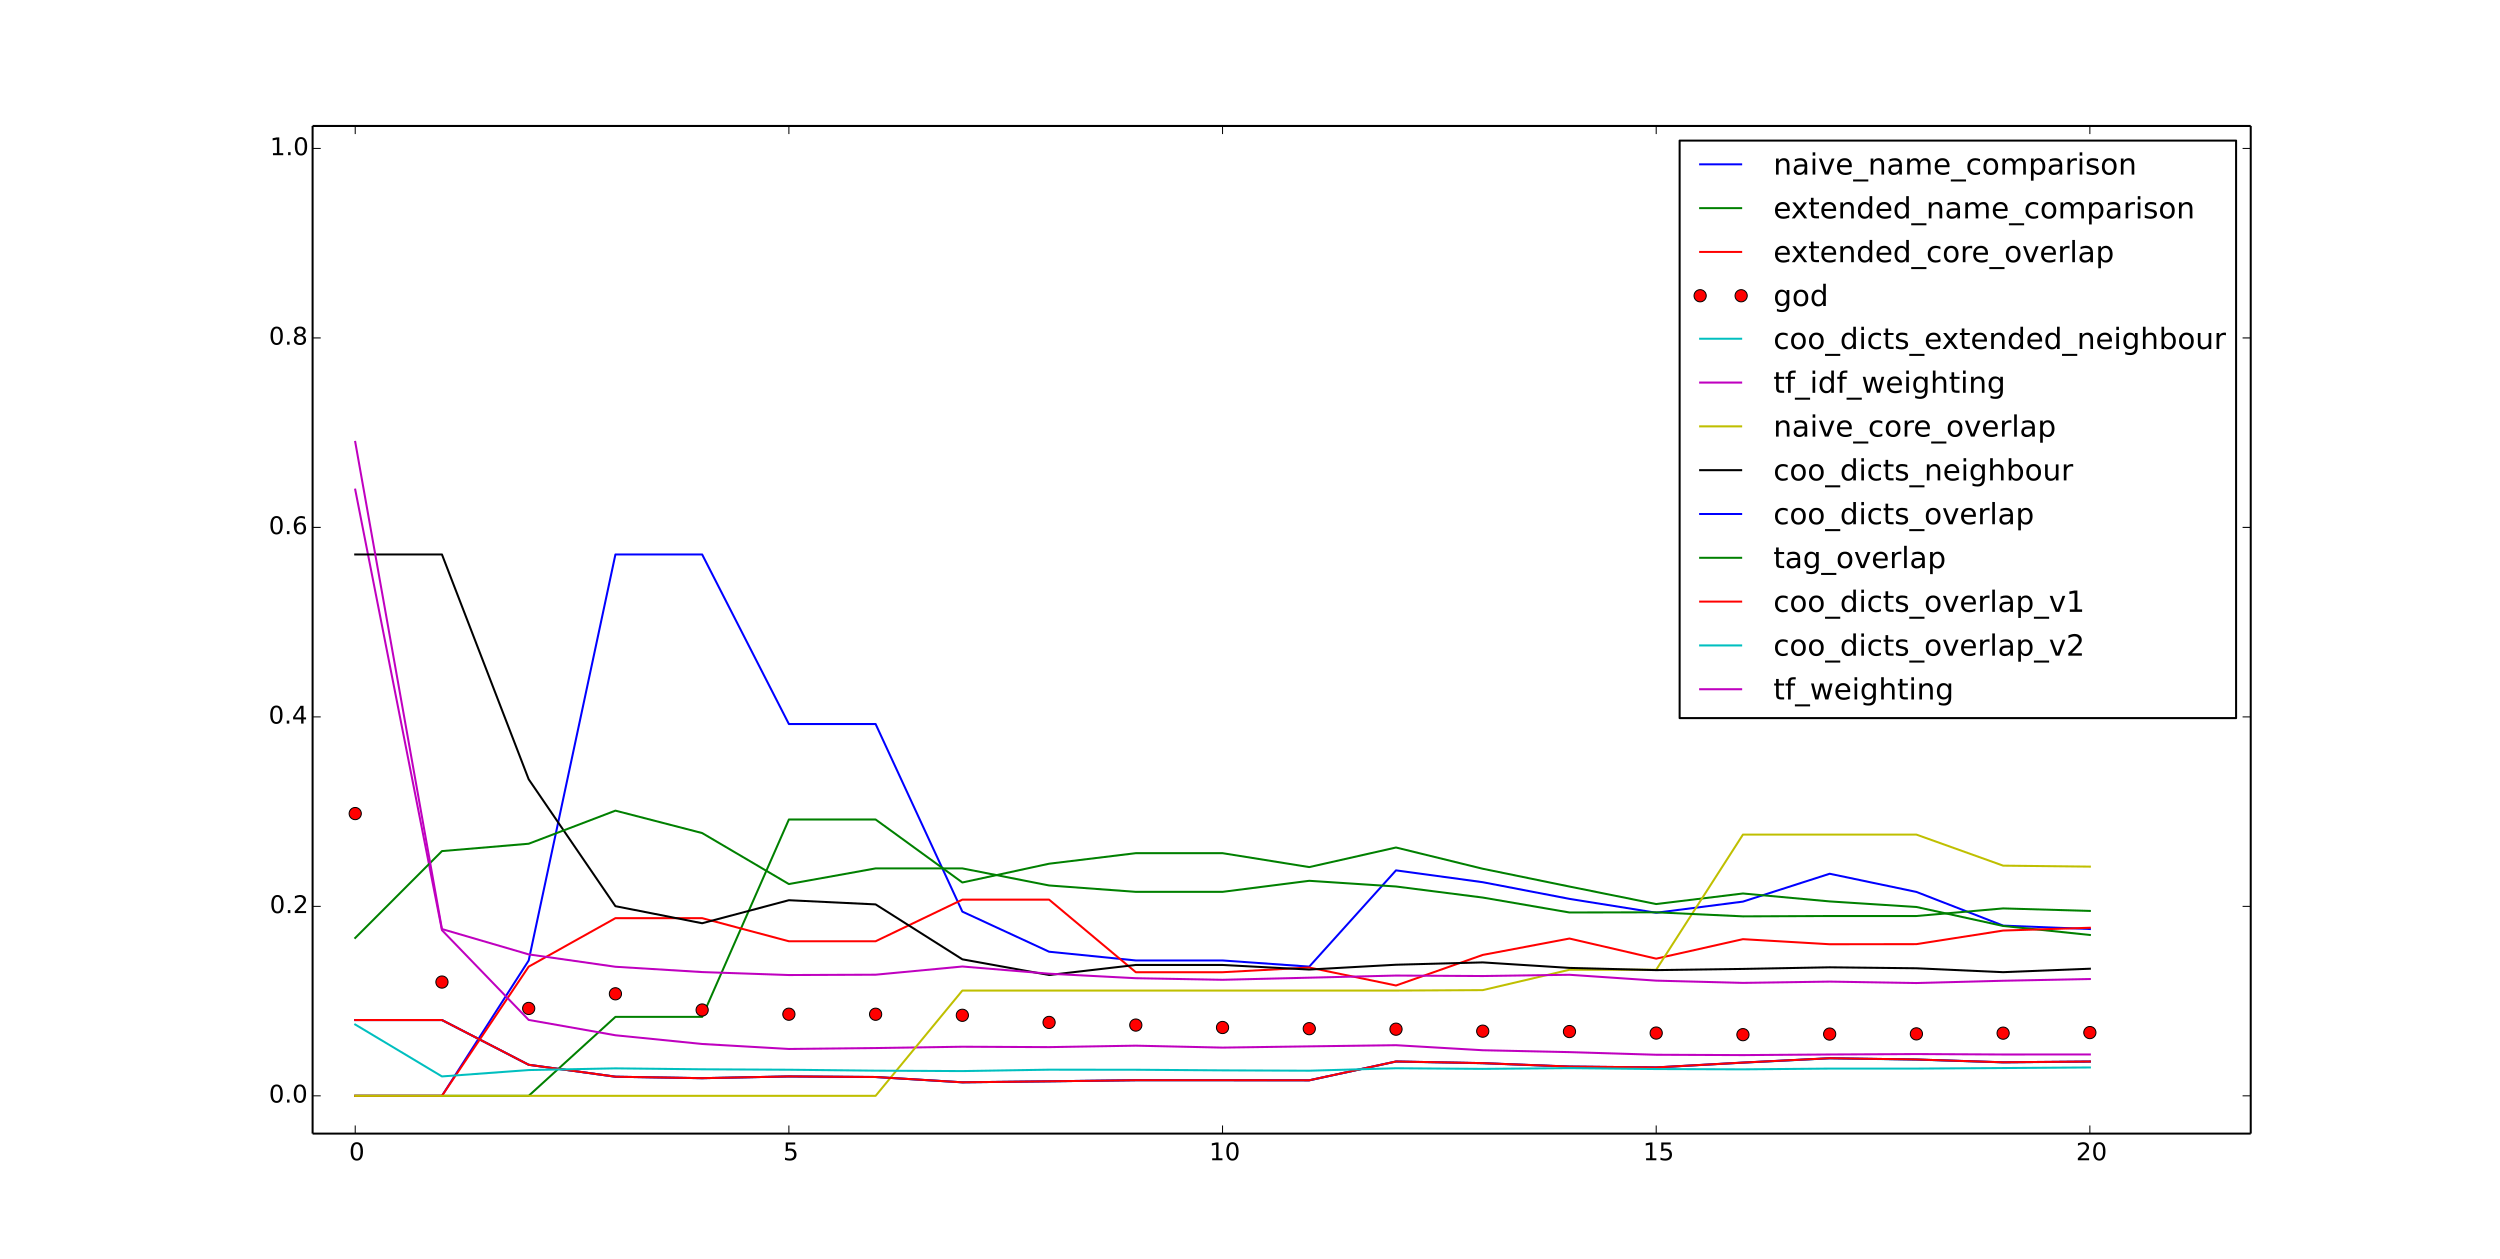 <?xml version="1.0" encoding="utf-8" standalone="no"?>
<!DOCTYPE svg PUBLIC "-//W3C//DTD SVG 1.1//EN"
  "http://www.w3.org/Graphics/SVG/1.1/DTD/svg11.dtd">
<!-- Created with matplotlib (http://matplotlib.org/) -->
<svg height="619pt" version="1.1" viewBox="0 0 1229 619" width="1229pt" xmlns="http://www.w3.org/2000/svg" xmlns:xlink="http://www.w3.org/1999/xlink">
 <defs>
  <style type="text/css">
*{stroke-linecap:butt;stroke-linejoin:round;}
  </style>
 </defs>
 <g id="figure_1">
  <g id="patch_1">
   <path d="
M0 619.2
L1229.4 619.2
L1229.4 0
L0 0
z
" style="fill:#ffffff;"/>
  </g>
  <g id="axes_1">
   <g id="patch_2">
    <path d="
M153.675 557.28
L1106.46 557.28
L1106.46 61.92
L153.675 61.92
z
" style="fill:#ffffff;"/>
   </g>
   <g id="line2d_1">
    <path clip-path="url(#ped0775838b)" d="
M174.628 538.71
L217.265 538.71
L259.903 472.177
L302.54 272.577
L345.177 272.577
L387.815 355.935
L430.452 355.935
L473.089 448.147
L515.727 467.865
L558.364 472.164
L601.001 472.164
L643.639 475.189
L686.276 427.87
L728.914 433.692
L771.551 441.883
L814.188 448.707
L856.826 443.233
L899.463 429.531
L942.1 438.466
L984.738 455.031
L1027.38 456.707" style="fill:none;stroke:#0000ff;stroke-linecap:square;"/>
   </g>
   <g id="line2d_2">
    <path clip-path="url(#ped0775838b)" d="
M174.628 538.71
L217.265 538.71
L259.903 538.71
L302.54 499.899
L345.177 499.899
L387.815 402.871
L430.452 402.871
L473.089 433.832
L515.727 424.605
L558.364 419.421
L601.001 419.421
L643.639 426.265
L686.276 416.632
L728.914 427.077
L771.551 435.827
L814.188 444.434
L856.826 439.238
L899.463 443.135
L942.1 445.872
L984.738 455.204
L1027.38 459.629" style="fill:none;stroke:#008000;stroke-linecap:square;"/>
   </g>
   <g id="line2d_3">
    <path clip-path="url(#ped0775838b)" d="
M174.628 538.71
L217.265 538.71
L259.903 475.201
L302.54 451.367
L345.177 451.367
L387.815 462.723
L430.452 462.723
L473.089 442.26
L515.727 442.26
L558.364 477.942
L601.001 477.942
L643.639 475.636
L686.276 484.47
L728.914 469.442
L771.551 461.384
L814.188 471.275
L856.826 461.693
L899.463 464.187
L942.1 464.143
L984.738 457.462
L1027.38 456.08" style="fill:none;stroke:#ff0000;stroke-linecap:square;"/>
   </g>
   <g id="line2d_4">
    <defs>
     <path d="
M0 3
C0.796 3 1.559 2.684 2.121 2.121
C2.684 1.559 3 0.796 3 0
C3 -0.796 2.684 -1.559 2.121 -2.121
C1.559 -2.684 0.796 -3 0 -3
C-0.796 -3 -1.559 -2.684 -2.121 -2.121
C-2.684 -1.559 -3 -0.796 -3 0
C-3 0.796 -2.684 1.559 -2.121 2.121
C-1.559 2.684 -0.796 3 0 3
z
" id="m231f9b0f49" style="stroke:#000000;stroke-width:0.5;"/>
    </defs>
    <g clip-path="url(#ped0775838b)">
     <use style="fill:#ff0000;stroke:#000000;stroke-width:0.5;" x="174.628" xlink:href="#m231f9b0f49" y="399.952"/>
     <use style="fill:#ff0000;stroke:#000000;stroke-width:0.5;" x="217.265" xlink:href="#m231f9b0f49" y="482.779"/>
     <use style="fill:#ff0000;stroke:#000000;stroke-width:0.5;" x="259.903" xlink:href="#m231f9b0f49" y="495.751"/>
     <use style="fill:#ff0000;stroke:#000000;stroke-width:0.5;" x="302.54" xlink:href="#m231f9b0f49" y="488.553"/>
     <use style="fill:#ff0000;stroke:#000000;stroke-width:0.5;" x="345.177" xlink:href="#m231f9b0f49" y="496.518"/>
     <use style="fill:#ff0000;stroke:#000000;stroke-width:0.5;" x="387.815" xlink:href="#m231f9b0f49" y="498.588"/>
     <use style="fill:#ff0000;stroke:#000000;stroke-width:0.5;" x="430.452" xlink:href="#m231f9b0f49" y="498.599"/>
     <use style="fill:#ff0000;stroke:#000000;stroke-width:0.5;" x="473.089" xlink:href="#m231f9b0f49" y="499.118"/>
     <use style="fill:#ff0000;stroke:#000000;stroke-width:0.5;" x="515.727" xlink:href="#m231f9b0f49" y="502.627"/>
     <use style="fill:#ff0000;stroke:#000000;stroke-width:0.5;" x="558.364" xlink:href="#m231f9b0f49" y="503.925"/>
     <use style="fill:#ff0000;stroke:#000000;stroke-width:0.5;" x="601.001" xlink:href="#m231f9b0f49" y="505.116"/>
     <use style="fill:#ff0000;stroke:#000000;stroke-width:0.5;" x="643.639" xlink:href="#m231f9b0f49" y="505.698"/>
     <use style="fill:#ff0000;stroke:#000000;stroke-width:0.5;" x="686.276" xlink:href="#m231f9b0f49" y="505.949"/>
     <use style="fill:#ff0000;stroke:#000000;stroke-width:0.5;" x="728.914" xlink:href="#m231f9b0f49" y="506.922"/>
     <use style="fill:#ff0000;stroke:#000000;stroke-width:0.5;" x="771.551" xlink:href="#m231f9b0f49" y="507.109"/>
     <use style="fill:#ff0000;stroke:#000000;stroke-width:0.5;" x="814.188" xlink:href="#m231f9b0f49" y="507.851"/>
     <use style="fill:#ff0000;stroke:#000000;stroke-width:0.5;" x="856.826" xlink:href="#m231f9b0f49" y="508.641"/>
     <use style="fill:#ff0000;stroke:#000000;stroke-width:0.5;" x="899.463" xlink:href="#m231f9b0f49" y="508.354"/>
     <use style="fill:#ff0000;stroke:#000000;stroke-width:0.5;" x="942.1" xlink:href="#m231f9b0f49" y="508.249"/>
     <use style="fill:#ff0000;stroke:#000000;stroke-width:0.5;" x="984.738" xlink:href="#m231f9b0f49" y="507.904"/>
     <use style="fill:#ff0000;stroke:#000000;stroke-width:0.5;" x="1027.375" xlink:href="#m231f9b0f49" y="507.614"/>
    </g>
   </g>
   <g id="line2d_5">
    <path clip-path="url(#ped0775838b)" d="
M174.628 501.451
L217.265 501.451
L259.903 523.456
L302.54 529.317
L345.177 530.045
L387.815 529.184
L430.452 529.464
L473.089 532.071
L515.727 531.58
L558.364 531.04
L601.001 531.04
L643.639 531.095
L686.276 521.872
L728.914 522.697
L771.551 524.368
L814.188 524.79
L856.826 522.413
L899.463 520.274
L942.1 520.893
L984.738 522.27
L1027.38 521.91" style="fill:none;stroke:#00bfbf;stroke-linecap:square;"/>
   </g>
   <g id="line2d_6">
    <path clip-path="url(#ped0775838b)" d="
M174.628 240.695
L217.265 457.275
L259.903 501.397
L302.54 508.936
L345.177 513.22
L387.815 515.671
L430.452 515.223
L473.089 514.575
L515.727 514.767
L558.364 514.05
L601.001 515.001
L643.639 514.393
L686.276 513.82
L728.914 516.298
L771.551 517.222
L814.188 518.519
L856.826 518.687
L899.463 518.387
L942.1 518.173
L984.738 518.389
L1027.38 518.373" style="fill:none;stroke:#bf00bf;stroke-linecap:square;"/>
   </g>
   <g id="line2d_7">
    <path clip-path="url(#ped0775838b)" d="
M174.628 538.71
L217.265 538.71
L259.903 538.71
L302.54 538.71
L345.177 538.71
L387.815 538.71
L430.452 538.71
L473.089 486.962
L515.727 486.962
L558.364 486.962
L601.001 486.962
L643.639 486.962
L686.276 486.962
L728.914 486.746
L771.551 476.732
L814.188 476.732
L856.826 410.292
L899.463 410.292
L942.1 410.292
L984.738 425.552
L1027.38 426.035" style="fill:none;stroke:#bfbf00;stroke-linecap:square;"/>
   </g>
   <g id="line2d_8">
    <path clip-path="url(#ped0775838b)" d="
M174.628 272.577
L217.265 272.577
L259.903 383.101
L302.54 445.478
L345.177 453.868
L387.815 442.548
L430.452 444.605
L473.089 471.6
L515.727 479.313
L558.364 474.372
L601.001 474.372
L643.639 476.63
L686.276 474.262
L728.914 473.117
L771.551 475.822
L814.188 476.909
L856.826 476.323
L899.463 475.527
L942.1 476.003
L984.738 477.918
L1027.38 476.224" style="fill:none;stroke:#000000;stroke-linecap:square;"/>
   </g>
   <g id="line2d_9">
    <path clip-path="url(#ped0775838b)" d="
M174.628 501.451
L217.265 501.451
L259.903 523.438
L302.54 529.307
L345.177 530.034
L387.815 529.171
L430.452 529.451
L473.089 532.063
L515.727 531.569
L558.364 531.03
L601.001 531.03
L643.639 531.07
L686.276 521.819
L728.914 522.637
L771.551 524.314
L814.188 524.736
L856.826 522.363
L899.463 520.227
L942.1 520.841
L984.738 522.22
L1027.38 521.837" style="fill:none;stroke:#0000ff;stroke-linecap:square;"/>
   </g>
   <g id="line2d_10">
    <path clip-path="url(#ped0775838b)" d="
M174.628 461.088
L217.265 418.396
L259.903 414.779
L302.54 398.513
L345.177 409.534
L387.815 434.601
L430.452 426.907
L473.089 426.907
L515.727 435.295
L558.364 438.431
L601.001 438.431
L643.639 433.002
L686.276 435.8
L728.914 441.238
L771.551 448.577
L814.188 448.493
L856.826 450.481
L899.463 450.318
L942.1 450.316
L984.738 446.577
L1027.38 447.805" style="fill:none;stroke:#008000;stroke-linecap:square;"/>
   </g>
   <g id="line2d_11">
    <path clip-path="url(#ped0775838b)" d="
M174.628 501.451
L217.265 501.451
L259.903 523.438
L302.54 529.307
L345.177 530.034
L387.815 529.171
L430.452 529.451
L473.089 532.063
L515.727 531.569
L558.364 531.03
L601.001 531.03
L643.639 531.07
L686.276 521.819
L728.914 522.637
L771.551 524.314
L814.188 524.736
L856.826 522.363
L899.463 520.227
L942.1 520.841
L984.738 522.22
L1027.38 521.837" style="fill:none;stroke:#ff0000;stroke-linecap:square;"/>
   </g>
   <g id="line2d_12">
    <path clip-path="url(#ped0775838b)" d="
M174.628 503.655
L217.265 529.17
L259.903 526.041
L302.54 525.206
L345.177 525.666
L387.815 525.881
L430.452 526.34
L473.089 526.544
L515.727 525.853
L558.364 525.889
L601.001 526.187
L643.639 526.356
L686.276 525.156
L728.914 525.465
L771.551 525.106
L814.188 525.544
L856.826 525.689
L899.463 525.323
L942.1 525.323
L984.738 525.05
L1027.38 524.764" style="fill:none;stroke:#00bfbf;stroke-linecap:square;"/>
   </g>
   <g id="line2d_13">
    <path clip-path="url(#ped0775838b)" d="
M174.628 217.244
L217.265 456.724
L259.903 469.181
L302.54 475.26
L345.177 477.866
L387.815 479.327
L430.452 479.162
L473.089 475.134
L515.727 478.665
L558.364 480.884
L601.001 481.668
L643.639 480.63
L686.276 479.584
L728.914 479.818
L771.551 479.198
L814.188 482.081
L856.826 483.187
L899.463 482.555
L942.1 483.261
L984.738 482.137
L1027.38 481.287" style="fill:none;stroke:#bf00bf;stroke-linecap:square;"/>
   </g>
   <g id="matplotlib.axis_1">
    <g id="xtick_1">
     <g id="line2d_14">
      <defs>
       <path d="
M0 0
L0 -4" id="mc7db9fdffb" style="stroke:#000000;stroke-width:0.5;"/>
      </defs>
      <g>
       <use style="stroke:#000000;stroke-width:0.5;" x="174.628" xlink:href="#mc7db9fdffb" y="557.28"/>
      </g>
     </g>
     <g id="line2d_15">
      <defs>
       <path d="
M0 0
L0 4" id="m5a7d422ac3" style="stroke:#000000;stroke-width:0.5;"/>
      </defs>
      <g>
       <use style="stroke:#000000;stroke-width:0.5;" x="174.628" xlink:href="#m5a7d422ac3" y="61.92"/>
      </g>
     </g>
     <g id="text_1">
      <!-- 0 -->
      <defs>
       <path d="
M31.781 66.406
Q24.172 66.406 20.328 58.906
Q16.5 51.422 16.5 36.375
Q16.5 21.391 20.328 13.891
Q24.172 6.391 31.781 6.391
Q39.453 6.391 43.281 13.891
Q47.125 21.391 47.125 36.375
Q47.125 51.422 43.281 58.906
Q39.453 66.406 31.781 66.406
M31.781 74.219
Q44.047 74.219 50.516 64.516
Q56.984 54.828 56.984 36.375
Q56.984 17.969 50.516 8.266
Q44.047 -1.422 31.781 -1.422
Q19.531 -1.422 13.062 8.266
Q6.594 17.969 6.594 36.375
Q6.594 54.828 13.062 64.516
Q19.531 74.219 31.781 74.219" id="BitstreamVeraSans-Roman-30"/>
      </defs>
      <g transform="translate(171.604 570.398)scale(0.12 -0.12)">
       <use xlink:href="#BitstreamVeraSans-Roman-30"/>
      </g>
     </g>
    </g>
    <g id="xtick_2">
     <g id="line2d_16">
      <g>
       <use style="stroke:#000000;stroke-width:0.5;" x="387.815" xlink:href="#mc7db9fdffb" y="557.28"/>
      </g>
     </g>
     <g id="line2d_17">
      <g>
       <use style="stroke:#000000;stroke-width:0.5;" x="387.815" xlink:href="#m5a7d422ac3" y="61.92"/>
      </g>
     </g>
     <g id="text_2">
      <!-- 5 -->
      <defs>
       <path d="
M10.797 72.906
L49.516 72.906
L49.516 64.594
L19.828 64.594
L19.828 46.734
Q21.969 47.469 24.109 47.828
Q26.266 48.188 28.422 48.188
Q40.625 48.188 47.75 41.5
Q54.891 34.812 54.891 23.391
Q54.891 11.625 47.562 5.094
Q40.234 -1.422 26.906 -1.422
Q22.312 -1.422 17.547 -0.641
Q12.797 0.141 7.719 1.703
L7.719 11.625
Q12.109 9.234 16.797 8.062
Q21.484 6.891 26.703 6.891
Q35.156 6.891 40.078 11.328
Q45.016 15.766 45.016 23.391
Q45.016 31 40.078 35.438
Q35.156 39.891 26.703 39.891
Q22.75 39.891 18.812 39.016
Q14.891 38.141 10.797 36.281
z
" id="BitstreamVeraSans-Roman-35"/>
      </defs>
      <g transform="translate(384.984 570.398)scale(0.12 -0.12)">
       <use xlink:href="#BitstreamVeraSans-Roman-35"/>
      </g>
     </g>
    </g>
    <g id="xtick_3">
     <g id="line2d_18">
      <g>
       <use style="stroke:#000000;stroke-width:0.5;" x="601.001" xlink:href="#mc7db9fdffb" y="557.28"/>
      </g>
     </g>
     <g id="line2d_19">
      <g>
       <use style="stroke:#000000;stroke-width:0.5;" x="601.001" xlink:href="#m5a7d422ac3" y="61.92"/>
      </g>
     </g>
     <g id="text_3">
      <!-- 10 -->
      <defs>
       <path d="
M12.406 8.297
L28.516 8.297
L28.516 63.922
L10.984 60.406
L10.984 69.391
L28.422 72.906
L38.281 72.906
L38.281 8.297
L54.391 8.297
L54.391 0
L12.406 0
z
" id="BitstreamVeraSans-Roman-31"/>
      </defs>
      <g transform="translate(594.424 570.398)scale(0.12 -0.12)">
       <use xlink:href="#BitstreamVeraSans-Roman-31"/>
       <use x="63.623" xlink:href="#BitstreamVeraSans-Roman-30"/>
      </g>
     </g>
    </g>
    <g id="xtick_4">
     <g id="line2d_20">
      <g>
       <use style="stroke:#000000;stroke-width:0.5;" x="814.188" xlink:href="#mc7db9fdffb" y="557.28"/>
      </g>
     </g>
     <g id="line2d_21">
      <g>
       <use style="stroke:#000000;stroke-width:0.5;" x="814.188" xlink:href="#m5a7d422ac3" y="61.92"/>
      </g>
     </g>
     <g id="text_4">
      <!-- 15 -->
      <g transform="translate(807.736 570.398)scale(0.12 -0.12)">
       <use xlink:href="#BitstreamVeraSans-Roman-31"/>
       <use x="63.623" xlink:href="#BitstreamVeraSans-Roman-35"/>
      </g>
     </g>
    </g>
    <g id="xtick_5">
     <g id="line2d_22">
      <g>
       <use style="stroke:#000000;stroke-width:0.5;" x="1027.375" xlink:href="#mc7db9fdffb" y="557.28"/>
      </g>
     </g>
     <g id="line2d_23">
      <g>
       <use style="stroke:#000000;stroke-width:0.5;" x="1027.375" xlink:href="#m5a7d422ac3" y="61.92"/>
      </g>
     </g>
     <g id="text_5">
      <!-- 20 -->
      <defs>
       <path d="
M19.188 8.297
L53.609 8.297
L53.609 0
L7.328 0
L7.328 8.297
Q12.938 14.109 22.625 23.891
Q32.328 33.688 34.812 36.531
Q39.547 41.844 41.422 45.531
Q43.312 49.219 43.312 52.781
Q43.312 58.594 39.234 62.25
Q35.156 65.922 28.609 65.922
Q23.969 65.922 18.812 64.312
Q13.672 62.703 7.812 59.422
L7.812 69.391
Q13.766 71.781 18.938 73
Q24.125 74.219 28.422 74.219
Q39.75 74.219 46.484 68.547
Q53.219 62.891 53.219 53.422
Q53.219 48.922 51.531 44.891
Q49.859 40.875 45.406 35.406
Q44.188 33.984 37.641 27.219
Q31.109 20.453 19.188 8.297" id="BitstreamVeraSans-Roman-32"/>
      </defs>
      <g transform="translate(1020.578 570.398)scale(0.12 -0.12)">
       <use xlink:href="#BitstreamVeraSans-Roman-32"/>
       <use x="63.623" xlink:href="#BitstreamVeraSans-Roman-30"/>
      </g>
     </g>
    </g>
   </g>
   <g id="matplotlib.axis_2">
    <g id="ytick_1">
     <g id="line2d_24">
      <defs>
       <path d="
M0 0
L4 0" id="md7965d1ba0" style="stroke:#000000;stroke-width:0.5;"/>
      </defs>
      <g>
       <use style="stroke:#000000;stroke-width:0.5;" x="153.675" xlink:href="#md7965d1ba0" y="538.71"/>
      </g>
     </g>
     <g id="line2d_25">
      <defs>
       <path d="
M0 0
L-4 0" id="md9a1c1a7cd" style="stroke:#000000;stroke-width:0.5;"/>
      </defs>
      <g>
       <use style="stroke:#000000;stroke-width:0.5;" x="1106.46" xlink:href="#md9a1c1a7cd" y="538.71"/>
      </g>
     </g>
     <g id="text_6">
      <!-- 0.0 -->
      <defs>
       <path d="
M10.688 12.406
L21 12.406
L21 0
L10.688 0
z
" id="BitstreamVeraSans-Roman-2e"/>
      </defs>
      <g transform="translate(132.179 542.021)scale(0.12 -0.12)">
       <use xlink:href="#BitstreamVeraSans-Roman-30"/>
       <use x="63.623" xlink:href="#BitstreamVeraSans-Roman-2e"/>
       <use x="95.41" xlink:href="#BitstreamVeraSans-Roman-30"/>
      </g>
     </g>
    </g>
    <g id="ytick_2">
     <g id="line2d_26">
      <g>
       <use style="stroke:#000000;stroke-width:0.5;" x="153.675" xlink:href="#md7965d1ba0" y="445.563"/>
      </g>
     </g>
     <g id="line2d_27">
      <g>
       <use style="stroke:#000000;stroke-width:0.5;" x="1106.46" xlink:href="#md9a1c1a7cd" y="445.563"/>
      </g>
     </g>
     <g id="text_7">
      <!-- 0.2 -->
      <g transform="translate(132.584 448.875)scale(0.12 -0.12)">
       <use xlink:href="#BitstreamVeraSans-Roman-30"/>
       <use x="63.623" xlink:href="#BitstreamVeraSans-Roman-2e"/>
       <use x="95.41" xlink:href="#BitstreamVeraSans-Roman-32"/>
      </g>
     </g>
    </g>
    <g id="ytick_3">
     <g id="line2d_28">
      <g>
       <use style="stroke:#000000;stroke-width:0.5;" x="153.675" xlink:href="#md7965d1ba0" y="352.417"/>
      </g>
     </g>
     <g id="line2d_29">
      <g>
       <use style="stroke:#000000;stroke-width:0.5;" x="1106.46" xlink:href="#md9a1c1a7cd" y="352.417"/>
      </g>
     </g>
     <g id="text_8">
      <!-- 0.4 -->
      <defs>
       <path d="
M37.797 64.312
L12.891 25.391
L37.797 25.391
z

M35.203 72.906
L47.609 72.906
L47.609 25.391
L58.016 25.391
L58.016 17.188
L47.609 17.188
L47.609 0
L37.797 0
L37.797 17.188
L4.891 17.188
L4.891 26.703
z
" id="BitstreamVeraSans-Roman-34"/>
      </defs>
      <g transform="translate(132.056 355.728)scale(0.12 -0.12)">
       <use xlink:href="#BitstreamVeraSans-Roman-30"/>
       <use x="63.623" xlink:href="#BitstreamVeraSans-Roman-2e"/>
       <use x="95.41" xlink:href="#BitstreamVeraSans-Roman-34"/>
      </g>
     </g>
    </g>
    <g id="ytick_4">
     <g id="line2d_30">
      <g>
       <use style="stroke:#000000;stroke-width:0.5;" x="153.675" xlink:href="#md7965d1ba0" y="259.27"/>
      </g>
     </g>
     <g id="line2d_31">
      <g>
       <use style="stroke:#000000;stroke-width:0.5;" x="1106.46" xlink:href="#md9a1c1a7cd" y="259.27"/>
      </g>
     </g>
     <g id="text_9">
      <!-- 0.6 -->
      <defs>
       <path d="
M33.016 40.375
Q26.375 40.375 22.484 35.828
Q18.609 31.297 18.609 23.391
Q18.609 15.531 22.484 10.953
Q26.375 6.391 33.016 6.391
Q39.656 6.391 43.531 10.953
Q47.406 15.531 47.406 23.391
Q47.406 31.297 43.531 35.828
Q39.656 40.375 33.016 40.375
M52.594 71.297
L52.594 62.312
Q48.875 64.062 45.094 64.984
Q41.312 65.922 37.594 65.922
Q27.828 65.922 22.672 59.328
Q17.531 52.734 16.797 39.406
Q19.672 43.656 24.016 45.922
Q28.375 48.188 33.594 48.188
Q44.578 48.188 50.953 41.516
Q57.328 34.859 57.328 23.391
Q57.328 12.156 50.688 5.359
Q44.047 -1.422 33.016 -1.422
Q20.359 -1.422 13.672 8.266
Q6.984 17.969 6.984 36.375
Q6.984 53.656 15.188 63.938
Q23.391 74.219 37.203 74.219
Q40.922 74.219 44.703 73.484
Q48.484 72.75 52.594 71.297" id="BitstreamVeraSans-Roman-36"/>
      </defs>
      <g transform="translate(132.138 262.581)scale(0.12 -0.12)">
       <use xlink:href="#BitstreamVeraSans-Roman-30"/>
       <use x="63.623" xlink:href="#BitstreamVeraSans-Roman-2e"/>
       <use x="95.41" xlink:href="#BitstreamVeraSans-Roman-36"/>
      </g>
     </g>
    </g>
    <g id="ytick_5">
     <g id="line2d_32">
      <g>
       <use style="stroke:#000000;stroke-width:0.5;" x="153.675" xlink:href="#md7965d1ba0" y="166.124"/>
      </g>
     </g>
     <g id="line2d_33">
      <g>
       <use style="stroke:#000000;stroke-width:0.5;" x="1106.46" xlink:href="#md9a1c1a7cd" y="166.124"/>
      </g>
     </g>
     <g id="text_10">
      <!-- 0.8 -->
      <defs>
       <path d="
M31.781 34.625
Q24.75 34.625 20.719 30.859
Q16.703 27.094 16.703 20.516
Q16.703 13.922 20.719 10.156
Q24.75 6.391 31.781 6.391
Q38.812 6.391 42.859 10.172
Q46.922 13.969 46.922 20.516
Q46.922 27.094 42.891 30.859
Q38.875 34.625 31.781 34.625
M21.922 38.812
Q15.578 40.375 12.031 44.719
Q8.5 49.078 8.5 55.328
Q8.5 64.062 14.719 69.141
Q20.953 74.219 31.781 74.219
Q42.672 74.219 48.875 69.141
Q55.078 64.062 55.078 55.328
Q55.078 49.078 51.531 44.719
Q48 40.375 41.703 38.812
Q48.828 37.156 52.797 32.312
Q56.781 27.484 56.781 20.516
Q56.781 9.906 50.312 4.234
Q43.844 -1.422 31.781 -1.422
Q19.734 -1.422 13.25 4.234
Q6.781 9.906 6.781 20.516
Q6.781 27.484 10.781 32.312
Q14.797 37.156 21.922 38.812
M18.312 54.391
Q18.312 48.734 21.844 45.562
Q25.391 42.391 31.781 42.391
Q38.141 42.391 41.719 45.562
Q45.312 48.734 45.312 54.391
Q45.312 60.062 41.719 63.234
Q38.141 66.406 31.781 66.406
Q25.391 66.406 21.844 63.234
Q18.312 60.062 18.312 54.391" id="BitstreamVeraSans-Roman-38"/>
      </defs>
      <g transform="translate(132.204 169.435)scale(0.12 -0.12)">
       <use xlink:href="#BitstreamVeraSans-Roman-30"/>
       <use x="63.623" xlink:href="#BitstreamVeraSans-Roman-2e"/>
       <use x="95.41" xlink:href="#BitstreamVeraSans-Roman-38"/>
      </g>
     </g>
    </g>
    <g id="ytick_6">
     <g id="line2d_34">
      <g>
       <use style="stroke:#000000;stroke-width:0.5;" x="153.675" xlink:href="#md7965d1ba0" y="72.977"/>
      </g>
     </g>
     <g id="line2d_35">
      <g>
       <use style="stroke:#000000;stroke-width:0.5;" x="1106.46" xlink:href="#md9a1c1a7cd" y="72.977"/>
      </g>
     </g>
     <g id="text_11">
      <!-- 1.0 -->
      <g transform="translate(132.706 76.288)scale(0.12 -0.12)">
       <use xlink:href="#BitstreamVeraSans-Roman-31"/>
       <use x="63.623" xlink:href="#BitstreamVeraSans-Roman-2e"/>
       <use x="95.41" xlink:href="#BitstreamVeraSans-Roman-30"/>
      </g>
     </g>
    </g>
   </g>
   <g id="patch_3">
    <path d="
M153.675 61.92
L1106.46 61.92" style="fill:none;stroke:#000000;"/>
   </g>
   <g id="patch_4">
    <path d="
M1106.46 557.28
L1106.46 61.92" style="fill:none;stroke:#000000;"/>
   </g>
   <g id="patch_5">
    <path d="
M153.675 557.28
L1106.46 557.28" style="fill:none;stroke:#000000;"/>
   </g>
   <g id="patch_6">
    <path d="
M153.675 557.28
L153.675 61.92" style="fill:none;stroke:#000000;"/>
   </g>
   <g id="legend_1">
    <g id="patch_7">
     <path d="
M825.707 353.02
L1099.26 353.02
L1099.26 69.12
L825.707 69.12
L825.707 353.02
z
" style="fill:#ffffff;stroke:#000000;"/>
    </g>
    <g id="line2d_36">
     <path d="
M835.787 80.782
L855.947 80.782" style="fill:none;stroke:#0000ff;stroke-linecap:square;"/>
    </g>
    <g id="line2d_37"/>
    <g id="text_12">
     <!-- naive_name_comparison -->
     <defs>
      <path d="
M50.984 -16.609
L50.984 -23.578
L-0.984 -23.578
L-0.984 -16.609
z
" id="BitstreamVeraSans-Roman-5f"/>
      <path d="
M54.891 33.016
L54.891 0
L45.906 0
L45.906 32.719
Q45.906 40.484 42.875 44.328
Q39.844 48.188 33.797 48.188
Q26.516 48.188 22.312 43.547
Q18.109 38.922 18.109 30.906
L18.109 0
L9.078 0
L9.078 54.688
L18.109 54.688
L18.109 46.188
Q21.344 51.125 25.703 53.562
Q30.078 56 35.797 56
Q45.219 56 50.047 50.172
Q54.891 44.344 54.891 33.016" id="BitstreamVeraSans-Roman-6e"/>
      <path d="
M52 44.188
Q55.375 50.25 60.062 53.125
Q64.75 56 71.094 56
Q79.641 56 84.281 50.016
Q88.922 44.047 88.922 33.016
L88.922 0
L79.891 0
L79.891 32.719
Q79.891 40.578 77.094 44.375
Q74.312 48.188 68.609 48.188
Q61.625 48.188 57.562 43.547
Q53.516 38.922 53.516 30.906
L53.516 0
L44.484 0
L44.484 32.719
Q44.484 40.625 41.703 44.406
Q38.922 48.188 33.109 48.188
Q26.219 48.188 22.156 43.531
Q18.109 38.875 18.109 30.906
L18.109 0
L9.078 0
L9.078 54.688
L18.109 54.688
L18.109 46.188
Q21.188 51.219 25.484 53.609
Q29.781 56 35.688 56
Q41.656 56 45.828 52.969
Q50 49.953 52 44.188" id="BitstreamVeraSans-Roman-6d"/>
      <path d="
M30.609 48.391
Q23.391 48.391 19.188 42.75
Q14.984 37.109 14.984 27.297
Q14.984 17.484 19.156 11.844
Q23.344 6.203 30.609 6.203
Q37.797 6.203 41.984 11.859
Q46.188 17.531 46.188 27.297
Q46.188 37.016 41.984 42.703
Q37.797 48.391 30.609 48.391
M30.609 56
Q42.328 56 49.016 48.375
Q55.719 40.766 55.719 27.297
Q55.719 13.875 49.016 6.219
Q42.328 -1.422 30.609 -1.422
Q18.844 -1.422 12.172 6.219
Q5.516 13.875 5.516 27.297
Q5.516 40.766 12.172 48.375
Q18.844 56 30.609 56" id="BitstreamVeraSans-Roman-6f"/>
      <path d="
M2.984 54.688
L12.5 54.688
L29.594 8.797
L46.688 54.688
L56.203 54.688
L35.688 0
L23.484 0
z
" id="BitstreamVeraSans-Roman-76"/>
      <path d="
M9.422 54.688
L18.406 54.688
L18.406 0
L9.422 0
z

M9.422 75.984
L18.406 75.984
L18.406 64.594
L9.422 64.594
z
" id="BitstreamVeraSans-Roman-69"/>
      <path d="
M18.109 8.203
L18.109 -20.797
L9.078 -20.797
L9.078 54.688
L18.109 54.688
L18.109 46.391
Q20.953 51.266 25.266 53.625
Q29.594 56 35.594 56
Q45.562 56 51.781 48.094
Q58.016 40.188 58.016 27.297
Q58.016 14.406 51.781 6.484
Q45.562 -1.422 35.594 -1.422
Q29.594 -1.422 25.266 0.953
Q20.953 3.328 18.109 8.203
M48.688 27.297
Q48.688 37.203 44.609 42.844
Q40.531 48.484 33.406 48.484
Q26.266 48.484 22.188 42.844
Q18.109 37.203 18.109 27.297
Q18.109 17.391 22.188 11.75
Q26.266 6.109 33.406 6.109
Q40.531 6.109 44.609 11.75
Q48.688 17.391 48.688 27.297" id="BitstreamVeraSans-Roman-70"/>
      <path d="
M41.109 46.297
Q39.594 47.172 37.812 47.578
Q36.031 48 33.891 48
Q26.266 48 22.188 43.047
Q18.109 38.094 18.109 28.812
L18.109 0
L9.078 0
L9.078 54.688
L18.109 54.688
L18.109 46.188
Q20.953 51.172 25.484 53.578
Q30.031 56 36.531 56
Q37.453 56 38.578 55.875
Q39.703 55.766 41.062 55.516
z
" id="BitstreamVeraSans-Roman-72"/>
      <path d="
M56.203 29.594
L56.203 25.203
L14.891 25.203
Q15.484 15.922 20.484 11.062
Q25.484 6.203 34.422 6.203
Q39.594 6.203 44.453 7.469
Q49.312 8.734 54.109 11.281
L54.109 2.781
Q49.266 0.734 44.188 -0.344
Q39.109 -1.422 33.891 -1.422
Q20.797 -1.422 13.156 6.188
Q5.516 13.812 5.516 26.812
Q5.516 40.234 12.766 48.109
Q20.016 56 32.328 56
Q43.359 56 49.781 48.891
Q56.203 41.797 56.203 29.594
M47.219 32.234
Q47.125 39.594 43.094 43.984
Q39.062 48.391 32.422 48.391
Q24.906 48.391 20.391 44.141
Q15.875 39.891 15.188 32.172
z
" id="BitstreamVeraSans-Roman-65"/>
      <path d="
M34.281 27.484
Q23.391 27.484 19.188 25
Q14.984 22.516 14.984 16.5
Q14.984 11.719 18.141 8.906
Q21.297 6.109 26.703 6.109
Q34.188 6.109 38.703 11.406
Q43.219 16.703 43.219 25.484
L43.219 27.484
z

M52.203 31.203
L52.203 0
L43.219 0
L43.219 8.297
Q40.141 3.328 35.547 0.953
Q30.953 -1.422 24.312 -1.422
Q15.922 -1.422 10.953 3.297
Q6 8.016 6 15.922
Q6 25.141 12.172 29.828
Q18.359 34.516 30.609 34.516
L43.219 34.516
L43.219 35.406
Q43.219 41.609 39.141 45
Q35.062 48.391 27.688 48.391
Q23 48.391 18.547 47.266
Q14.109 46.141 10.016 43.891
L10.016 52.203
Q14.938 54.109 19.578 55.047
Q24.219 56 28.609 56
Q40.484 56 46.344 49.844
Q52.203 43.703 52.203 31.203" id="BitstreamVeraSans-Roman-61"/>
      <path d="
M44.281 53.078
L44.281 44.578
Q40.484 46.531 36.375 47.5
Q32.281 48.484 27.875 48.484
Q21.188 48.484 17.844 46.438
Q14.5 44.391 14.5 40.281
Q14.5 37.156 16.891 35.375
Q19.281 33.594 26.516 31.984
L29.594 31.297
Q39.156 29.25 43.188 25.516
Q47.219 21.781 47.219 15.094
Q47.219 7.469 41.188 3.016
Q35.156 -1.422 24.609 -1.422
Q20.219 -1.422 15.453 -0.562
Q10.688 0.297 5.422 2
L5.422 11.281
Q10.406 8.688 15.234 7.391
Q20.062 6.109 24.812 6.109
Q31.156 6.109 34.562 8.281
Q37.984 10.453 37.984 14.406
Q37.984 18.062 35.516 20.016
Q33.062 21.969 24.703 23.781
L21.578 24.516
Q13.234 26.266 9.516 29.906
Q5.812 33.547 5.812 39.891
Q5.812 47.609 11.281 51.797
Q16.75 56 26.812 56
Q31.781 56 36.172 55.266
Q40.578 54.547 44.281 53.078" id="BitstreamVeraSans-Roman-73"/>
      <path d="
M48.781 52.594
L48.781 44.188
Q44.969 46.297 41.141 47.344
Q37.312 48.391 33.406 48.391
Q24.656 48.391 19.812 42.844
Q14.984 37.312 14.984 27.297
Q14.984 17.281 19.812 11.734
Q24.656 6.203 33.406 6.203
Q37.312 6.203 41.141 7.25
Q44.969 8.297 48.781 10.406
L48.781 2.094
Q45.016 0.344 40.984 -0.531
Q36.969 -1.422 32.422 -1.422
Q20.062 -1.422 12.781 6.344
Q5.516 14.109 5.516 27.297
Q5.516 40.672 12.859 48.328
Q20.219 56 33.016 56
Q37.156 56 41.109 55.141
Q45.062 54.297 48.781 52.594" id="BitstreamVeraSans-Roman-63"/>
     </defs>
     <g transform="translate(871.787 85.822)scale(0.144 -0.144)">
      <use xlink:href="#BitstreamVeraSans-Roman-6e"/>
      <use x="63.379" xlink:href="#BitstreamVeraSans-Roman-61"/>
      <use x="124.658" xlink:href="#BitstreamVeraSans-Roman-69"/>
      <use x="152.441" xlink:href="#BitstreamVeraSans-Roman-76"/>
      <use x="211.621" xlink:href="#BitstreamVeraSans-Roman-65"/>
      <use x="273.145" xlink:href="#BitstreamVeraSans-Roman-5f"/>
      <use x="323.145" xlink:href="#BitstreamVeraSans-Roman-6e"/>
      <use x="386.523" xlink:href="#BitstreamVeraSans-Roman-61"/>
      <use x="447.803" xlink:href="#BitstreamVeraSans-Roman-6d"/>
      <use x="545.215" xlink:href="#BitstreamVeraSans-Roman-65"/>
      <use x="606.738" xlink:href="#BitstreamVeraSans-Roman-5f"/>
      <use x="656.738" xlink:href="#BitstreamVeraSans-Roman-63"/>
      <use x="711.719" xlink:href="#BitstreamVeraSans-Roman-6f"/>
      <use x="772.9" xlink:href="#BitstreamVeraSans-Roman-6d"/>
      <use x="870.312" xlink:href="#BitstreamVeraSans-Roman-70"/>
      <use x="933.789" xlink:href="#BitstreamVeraSans-Roman-61"/>
      <use x="995.068" xlink:href="#BitstreamVeraSans-Roman-72"/>
      <use x="1036.182" xlink:href="#BitstreamVeraSans-Roman-69"/>
      <use x="1063.965" xlink:href="#BitstreamVeraSans-Roman-73"/>
      <use x="1116.064" xlink:href="#BitstreamVeraSans-Roman-6f"/>
      <use x="1177.246" xlink:href="#BitstreamVeraSans-Roman-6e"/>
     </g>
    </g>
    <g id="line2d_38">
     <path d="
M835.787 102.319
L855.947 102.319" style="fill:none;stroke:#008000;stroke-linecap:square;"/>
    </g>
    <g id="line2d_39"/>
    <g id="text_13">
     <!-- extended_name_comparison -->
     <defs>
      <path d="
M45.406 46.391
L45.406 75.984
L54.391 75.984
L54.391 0
L45.406 0
L45.406 8.203
Q42.578 3.328 38.25 0.953
Q33.938 -1.422 27.875 -1.422
Q17.969 -1.422 11.734 6.484
Q5.516 14.406 5.516 27.297
Q5.516 40.188 11.734 48.094
Q17.969 56 27.875 56
Q33.938 56 38.25 53.625
Q42.578 51.266 45.406 46.391
M14.797 27.297
Q14.797 17.391 18.875 11.75
Q22.953 6.109 30.078 6.109
Q37.203 6.109 41.297 11.75
Q45.406 17.391 45.406 27.297
Q45.406 37.203 41.297 42.844
Q37.203 48.484 30.078 48.484
Q22.953 48.484 18.875 42.844
Q14.797 37.203 14.797 27.297" id="BitstreamVeraSans-Roman-64"/>
      <path d="
M18.312 70.219
L18.312 54.688
L36.812 54.688
L36.812 47.703
L18.312 47.703
L18.312 18.016
Q18.312 11.328 20.141 9.422
Q21.969 7.516 27.594 7.516
L36.812 7.516
L36.812 0
L27.594 0
Q17.188 0 13.234 3.875
Q9.281 7.766 9.281 18.016
L9.281 47.703
L2.688 47.703
L2.688 54.688
L9.281 54.688
L9.281 70.219
z
" id="BitstreamVeraSans-Roman-74"/>
      <path d="
M54.891 54.688
L35.109 28.078
L55.906 0
L45.312 0
L29.391 21.484
L13.484 0
L2.875 0
L24.125 28.609
L4.688 54.688
L15.281 54.688
L29.781 35.203
L44.281 54.688
z
" id="BitstreamVeraSans-Roman-78"/>
     </defs>
     <g transform="translate(871.787 107.359)scale(0.144 -0.144)">
      <use xlink:href="#BitstreamVeraSans-Roman-65"/>
      <use x="59.773" xlink:href="#BitstreamVeraSans-Roman-78"/>
      <use x="118.953" xlink:href="#BitstreamVeraSans-Roman-74"/>
      <use x="158.162" xlink:href="#BitstreamVeraSans-Roman-65"/>
      <use x="219.686" xlink:href="#BitstreamVeraSans-Roman-6e"/>
      <use x="283.064" xlink:href="#BitstreamVeraSans-Roman-64"/>
      <use x="346.541" xlink:href="#BitstreamVeraSans-Roman-65"/>
      <use x="408.064" xlink:href="#BitstreamVeraSans-Roman-64"/>
      <use x="471.541" xlink:href="#BitstreamVeraSans-Roman-5f"/>
      <use x="521.541" xlink:href="#BitstreamVeraSans-Roman-6e"/>
      <use x="584.92" xlink:href="#BitstreamVeraSans-Roman-61"/>
      <use x="646.199" xlink:href="#BitstreamVeraSans-Roman-6d"/>
      <use x="743.611" xlink:href="#BitstreamVeraSans-Roman-65"/>
      <use x="805.135" xlink:href="#BitstreamVeraSans-Roman-5f"/>
      <use x="855.135" xlink:href="#BitstreamVeraSans-Roman-63"/>
      <use x="910.115" xlink:href="#BitstreamVeraSans-Roman-6f"/>
      <use x="971.297" xlink:href="#BitstreamVeraSans-Roman-6d"/>
      <use x="1068.709" xlink:href="#BitstreamVeraSans-Roman-70"/>
      <use x="1132.186" xlink:href="#BitstreamVeraSans-Roman-61"/>
      <use x="1193.465" xlink:href="#BitstreamVeraSans-Roman-72"/>
      <use x="1234.578" xlink:href="#BitstreamVeraSans-Roman-69"/>
      <use x="1262.361" xlink:href="#BitstreamVeraSans-Roman-73"/>
      <use x="1314.461" xlink:href="#BitstreamVeraSans-Roman-6f"/>
      <use x="1375.643" xlink:href="#BitstreamVeraSans-Roman-6e"/>
     </g>
    </g>
    <g id="line2d_40">
     <path d="
M835.787 123.856
L855.947 123.856" style="fill:none;stroke:#ff0000;stroke-linecap:square;"/>
    </g>
    <g id="line2d_41"/>
    <g id="text_14">
     <!-- extended_core_overlap -->
     <defs>
      <path d="
M9.422 75.984
L18.406 75.984
L18.406 0
L9.422 0
z
" id="BitstreamVeraSans-Roman-6c"/>
     </defs>
     <g transform="translate(871.787 128.896)scale(0.144 -0.144)">
      <use xlink:href="#BitstreamVeraSans-Roman-65"/>
      <use x="59.773" xlink:href="#BitstreamVeraSans-Roman-78"/>
      <use x="118.953" xlink:href="#BitstreamVeraSans-Roman-74"/>
      <use x="158.162" xlink:href="#BitstreamVeraSans-Roman-65"/>
      <use x="219.686" xlink:href="#BitstreamVeraSans-Roman-6e"/>
      <use x="283.064" xlink:href="#BitstreamVeraSans-Roman-64"/>
      <use x="346.541" xlink:href="#BitstreamVeraSans-Roman-65"/>
      <use x="408.064" xlink:href="#BitstreamVeraSans-Roman-64"/>
      <use x="471.541" xlink:href="#BitstreamVeraSans-Roman-5f"/>
      <use x="521.541" xlink:href="#BitstreamVeraSans-Roman-63"/>
      <use x="576.521" xlink:href="#BitstreamVeraSans-Roman-6f"/>
      <use x="637.703" xlink:href="#BitstreamVeraSans-Roman-72"/>
      <use x="676.566" xlink:href="#BitstreamVeraSans-Roman-65"/>
      <use x="738.09" xlink:href="#BitstreamVeraSans-Roman-5f"/>
      <use x="788.09" xlink:href="#BitstreamVeraSans-Roman-6f"/>
      <use x="849.271" xlink:href="#BitstreamVeraSans-Roman-76"/>
      <use x="908.451" xlink:href="#BitstreamVeraSans-Roman-65"/>
      <use x="969.975" xlink:href="#BitstreamVeraSans-Roman-72"/>
      <use x="1011.088" xlink:href="#BitstreamVeraSans-Roman-6c"/>
      <use x="1038.871" xlink:href="#BitstreamVeraSans-Roman-61"/>
      <use x="1100.15" xlink:href="#BitstreamVeraSans-Roman-70"/>
     </g>
    </g>
    <g id="line2d_42"/>
    <g id="line2d_43">
     <g>
      <use style="fill:#ff0000;stroke:#000000;stroke-width:0.5;" x="835.787" xlink:href="#m231f9b0f49" y="145.393"/>
      <use style="fill:#ff0000;stroke:#000000;stroke-width:0.5;" x="855.947" xlink:href="#m231f9b0f49" y="145.393"/>
     </g>
    </g>
    <g id="text_15">
     <!-- god -->
     <defs>
      <path d="
M45.406 27.984
Q45.406 37.75 41.375 43.109
Q37.359 48.484 30.078 48.484
Q22.859 48.484 18.828 43.109
Q14.797 37.75 14.797 27.984
Q14.797 18.266 18.828 12.891
Q22.859 7.516 30.078 7.516
Q37.359 7.516 41.375 12.891
Q45.406 18.266 45.406 27.984
M54.391 6.781
Q54.391 -7.172 48.188 -13.984
Q42 -20.797 29.203 -20.797
Q24.469 -20.797 20.266 -20.094
Q16.062 -19.391 12.109 -17.922
L12.109 -9.188
Q16.062 -11.328 19.922 -12.344
Q23.781 -13.375 27.781 -13.375
Q36.625 -13.375 41.016 -8.766
Q45.406 -4.156 45.406 5.172
L45.406 9.625
Q42.625 4.781 38.281 2.391
Q33.938 0 27.875 0
Q17.828 0 11.672 7.656
Q5.516 15.328 5.516 27.984
Q5.516 40.672 11.672 48.328
Q17.828 56 27.875 56
Q33.938 56 38.281 53.609
Q42.625 51.219 45.406 46.391
L45.406 54.688
L54.391 54.688
z
" id="BitstreamVeraSans-Roman-67"/>
     </defs>
     <g transform="translate(871.787 150.433)scale(0.144 -0.144)">
      <use xlink:href="#BitstreamVeraSans-Roman-67"/>
      <use x="63.477" xlink:href="#BitstreamVeraSans-Roman-6f"/>
      <use x="124.658" xlink:href="#BitstreamVeraSans-Roman-64"/>
     </g>
    </g>
    <g id="line2d_44">
     <path d="
M835.787 166.529
L855.947 166.529" style="fill:none;stroke:#00bfbf;stroke-linecap:square;"/>
    </g>
    <g id="line2d_45"/>
    <g id="text_16">
     <!-- coo_dicts_extended_neighbour -->
     <defs>
      <path d="
M8.5 21.578
L8.5 54.688
L17.484 54.688
L17.484 21.922
Q17.484 14.156 20.5 10.266
Q23.531 6.391 29.594 6.391
Q36.859 6.391 41.078 11.031
Q45.312 15.672 45.312 23.688
L45.312 54.688
L54.297 54.688
L54.297 0
L45.312 0
L45.312 8.406
Q42.047 3.422 37.719 1
Q33.406 -1.422 27.688 -1.422
Q18.266 -1.422 13.375 4.438
Q8.5 10.297 8.5 21.578" id="BitstreamVeraSans-Roman-75"/>
      <path d="
M54.891 33.016
L54.891 0
L45.906 0
L45.906 32.719
Q45.906 40.484 42.875 44.328
Q39.844 48.188 33.797 48.188
Q26.516 48.188 22.312 43.547
Q18.109 38.922 18.109 30.906
L18.109 0
L9.078 0
L9.078 75.984
L18.109 75.984
L18.109 46.188
Q21.344 51.125 25.703 53.562
Q30.078 56 35.797 56
Q45.219 56 50.047 50.172
Q54.891 44.344 54.891 33.016" id="BitstreamVeraSans-Roman-68"/>
      <path d="
M48.688 27.297
Q48.688 37.203 44.609 42.844
Q40.531 48.484 33.406 48.484
Q26.266 48.484 22.188 42.844
Q18.109 37.203 18.109 27.297
Q18.109 17.391 22.188 11.75
Q26.266 6.109 33.406 6.109
Q40.531 6.109 44.609 11.75
Q48.688 17.391 48.688 27.297
M18.109 46.391
Q20.953 51.266 25.266 53.625
Q29.594 56 35.594 56
Q45.562 56 51.781 48.094
Q58.016 40.188 58.016 27.297
Q58.016 14.406 51.781 6.484
Q45.562 -1.422 35.594 -1.422
Q29.594 -1.422 25.266 0.953
Q20.953 3.328 18.109 8.203
L18.109 0
L9.078 0
L9.078 75.984
L18.109 75.984
z
" id="BitstreamVeraSans-Roman-62"/>
     </defs>
     <g transform="translate(871.787 171.569)scale(0.144 -0.144)">
      <use xlink:href="#BitstreamVeraSans-Roman-63"/>
      <use x="54.98" xlink:href="#BitstreamVeraSans-Roman-6f"/>
      <use x="116.162" xlink:href="#BitstreamVeraSans-Roman-6f"/>
      <use x="177.344" xlink:href="#BitstreamVeraSans-Roman-5f"/>
      <use x="227.344" xlink:href="#BitstreamVeraSans-Roman-64"/>
      <use x="290.82" xlink:href="#BitstreamVeraSans-Roman-69"/>
      <use x="318.604" xlink:href="#BitstreamVeraSans-Roman-63"/>
      <use x="373.584" xlink:href="#BitstreamVeraSans-Roman-74"/>
      <use x="412.793" xlink:href="#BitstreamVeraSans-Roman-73"/>
      <use x="464.893" xlink:href="#BitstreamVeraSans-Roman-5f"/>
      <use x="514.893" xlink:href="#BitstreamVeraSans-Roman-65"/>
      <use x="574.666" xlink:href="#BitstreamVeraSans-Roman-78"/>
      <use x="633.846" xlink:href="#BitstreamVeraSans-Roman-74"/>
      <use x="673.055" xlink:href="#BitstreamVeraSans-Roman-65"/>
      <use x="734.578" xlink:href="#BitstreamVeraSans-Roman-6e"/>
      <use x="797.957" xlink:href="#BitstreamVeraSans-Roman-64"/>
      <use x="861.434" xlink:href="#BitstreamVeraSans-Roman-65"/>
      <use x="922.957" xlink:href="#BitstreamVeraSans-Roman-64"/>
      <use x="986.434" xlink:href="#BitstreamVeraSans-Roman-5f"/>
      <use x="1036.434" xlink:href="#BitstreamVeraSans-Roman-6e"/>
      <use x="1099.812" xlink:href="#BitstreamVeraSans-Roman-65"/>
      <use x="1161.336" xlink:href="#BitstreamVeraSans-Roman-69"/>
      <use x="1189.119" xlink:href="#BitstreamVeraSans-Roman-67"/>
      <use x="1252.596" xlink:href="#BitstreamVeraSans-Roman-68"/>
      <use x="1315.975" xlink:href="#BitstreamVeraSans-Roman-62"/>
      <use x="1379.451" xlink:href="#BitstreamVeraSans-Roman-6f"/>
      <use x="1440.633" xlink:href="#BitstreamVeraSans-Roman-75"/>
      <use x="1504.012" xlink:href="#BitstreamVeraSans-Roman-72"/>
     </g>
    </g>
    <g id="line2d_46">
     <path d="
M835.787 188.066
L855.947 188.066" style="fill:none;stroke:#bf00bf;stroke-linecap:square;"/>
    </g>
    <g id="line2d_47"/>
    <g id="text_17">
     <!-- tf_idf_weighting -->
     <defs>
      <path d="
M4.203 54.688
L13.188 54.688
L24.422 12.016
L35.594 54.688
L46.188 54.688
L57.422 12.016
L68.609 54.688
L77.594 54.688
L63.281 0
L52.688 0
L40.922 44.828
L29.109 0
L18.5 0
z
" id="BitstreamVeraSans-Roman-77"/>
      <path d="
M37.109 75.984
L37.109 68.5
L28.516 68.5
Q23.688 68.5 21.797 66.547
Q19.922 64.594 19.922 59.516
L19.922 54.688
L34.719 54.688
L34.719 47.703
L19.922 47.703
L19.922 0
L10.891 0
L10.891 47.703
L2.297 47.703
L2.297 54.688
L10.891 54.688
L10.891 58.5
Q10.891 67.625 15.141 71.797
Q19.391 75.984 28.609 75.984
z
" id="BitstreamVeraSans-Roman-66"/>
     </defs>
     <g transform="translate(871.787 193.106)scale(0.144 -0.144)">
      <use xlink:href="#BitstreamVeraSans-Roman-74"/>
      <use x="39.209" xlink:href="#BitstreamVeraSans-Roman-66"/>
      <use x="74.414" xlink:href="#BitstreamVeraSans-Roman-5f"/>
      <use x="124.414" xlink:href="#BitstreamVeraSans-Roman-69"/>
      <use x="152.197" xlink:href="#BitstreamVeraSans-Roman-64"/>
      <use x="215.674" xlink:href="#BitstreamVeraSans-Roman-66"/>
      <use x="250.879" xlink:href="#BitstreamVeraSans-Roman-5f"/>
      <use x="300.879" xlink:href="#BitstreamVeraSans-Roman-77"/>
      <use x="382.666" xlink:href="#BitstreamVeraSans-Roman-65"/>
      <use x="444.189" xlink:href="#BitstreamVeraSans-Roman-69"/>
      <use x="471.973" xlink:href="#BitstreamVeraSans-Roman-67"/>
      <use x="535.449" xlink:href="#BitstreamVeraSans-Roman-68"/>
      <use x="598.828" xlink:href="#BitstreamVeraSans-Roman-74"/>
      <use x="638.037" xlink:href="#BitstreamVeraSans-Roman-69"/>
      <use x="665.82" xlink:href="#BitstreamVeraSans-Roman-6e"/>
      <use x="729.199" xlink:href="#BitstreamVeraSans-Roman-67"/>
     </g>
    </g>
    <g id="line2d_48">
     <path d="
M835.787 209.603
L855.947 209.603" style="fill:none;stroke:#bfbf00;stroke-linecap:square;"/>
    </g>
    <g id="line2d_49"/>
    <g id="text_18">
     <!-- naive_core_overlap -->
     <g transform="translate(871.787 214.643)scale(0.144 -0.144)">
      <use xlink:href="#BitstreamVeraSans-Roman-6e"/>
      <use x="63.379" xlink:href="#BitstreamVeraSans-Roman-61"/>
      <use x="124.658" xlink:href="#BitstreamVeraSans-Roman-69"/>
      <use x="152.441" xlink:href="#BitstreamVeraSans-Roman-76"/>
      <use x="211.621" xlink:href="#BitstreamVeraSans-Roman-65"/>
      <use x="273.145" xlink:href="#BitstreamVeraSans-Roman-5f"/>
      <use x="323.145" xlink:href="#BitstreamVeraSans-Roman-63"/>
      <use x="378.125" xlink:href="#BitstreamVeraSans-Roman-6f"/>
      <use x="439.307" xlink:href="#BitstreamVeraSans-Roman-72"/>
      <use x="478.17" xlink:href="#BitstreamVeraSans-Roman-65"/>
      <use x="539.693" xlink:href="#BitstreamVeraSans-Roman-5f"/>
      <use x="589.693" xlink:href="#BitstreamVeraSans-Roman-6f"/>
      <use x="650.875" xlink:href="#BitstreamVeraSans-Roman-76"/>
      <use x="710.055" xlink:href="#BitstreamVeraSans-Roman-65"/>
      <use x="771.578" xlink:href="#BitstreamVeraSans-Roman-72"/>
      <use x="812.691" xlink:href="#BitstreamVeraSans-Roman-6c"/>
      <use x="840.475" xlink:href="#BitstreamVeraSans-Roman-61"/>
      <use x="901.754" xlink:href="#BitstreamVeraSans-Roman-70"/>
     </g>
    </g>
    <g id="line2d_50">
     <path d="
M835.787 231.14
L855.947 231.14" style="fill:none;stroke:#000000;stroke-linecap:square;"/>
    </g>
    <g id="line2d_51"/>
    <g id="text_19">
     <!-- coo_dicts_neighbour -->
     <g transform="translate(871.787 236.18)scale(0.144 -0.144)">
      <use xlink:href="#BitstreamVeraSans-Roman-63"/>
      <use x="54.98" xlink:href="#BitstreamVeraSans-Roman-6f"/>
      <use x="116.162" xlink:href="#BitstreamVeraSans-Roman-6f"/>
      <use x="177.344" xlink:href="#BitstreamVeraSans-Roman-5f"/>
      <use x="227.344" xlink:href="#BitstreamVeraSans-Roman-64"/>
      <use x="290.82" xlink:href="#BitstreamVeraSans-Roman-69"/>
      <use x="318.604" xlink:href="#BitstreamVeraSans-Roman-63"/>
      <use x="373.584" xlink:href="#BitstreamVeraSans-Roman-74"/>
      <use x="412.793" xlink:href="#BitstreamVeraSans-Roman-73"/>
      <use x="464.893" xlink:href="#BitstreamVeraSans-Roman-5f"/>
      <use x="514.893" xlink:href="#BitstreamVeraSans-Roman-6e"/>
      <use x="578.271" xlink:href="#BitstreamVeraSans-Roman-65"/>
      <use x="639.795" xlink:href="#BitstreamVeraSans-Roman-69"/>
      <use x="667.578" xlink:href="#BitstreamVeraSans-Roman-67"/>
      <use x="731.055" xlink:href="#BitstreamVeraSans-Roman-68"/>
      <use x="794.434" xlink:href="#BitstreamVeraSans-Roman-62"/>
      <use x="857.91" xlink:href="#BitstreamVeraSans-Roman-6f"/>
      <use x="919.092" xlink:href="#BitstreamVeraSans-Roman-75"/>
      <use x="982.471" xlink:href="#BitstreamVeraSans-Roman-72"/>
     </g>
    </g>
    <g id="line2d_52">
     <path d="
M835.787 252.677
L855.947 252.677" style="fill:none;stroke:#0000ff;stroke-linecap:square;"/>
    </g>
    <g id="line2d_53"/>
    <g id="text_20">
     <!-- coo_dicts_overlap -->
     <g transform="translate(871.787 257.717)scale(0.144 -0.144)">
      <use xlink:href="#BitstreamVeraSans-Roman-63"/>
      <use x="54.98" xlink:href="#BitstreamVeraSans-Roman-6f"/>
      <use x="116.162" xlink:href="#BitstreamVeraSans-Roman-6f"/>
      <use x="177.344" xlink:href="#BitstreamVeraSans-Roman-5f"/>
      <use x="227.344" xlink:href="#BitstreamVeraSans-Roman-64"/>
      <use x="290.82" xlink:href="#BitstreamVeraSans-Roman-69"/>
      <use x="318.604" xlink:href="#BitstreamVeraSans-Roman-63"/>
      <use x="373.584" xlink:href="#BitstreamVeraSans-Roman-74"/>
      <use x="412.793" xlink:href="#BitstreamVeraSans-Roman-73"/>
      <use x="464.893" xlink:href="#BitstreamVeraSans-Roman-5f"/>
      <use x="514.893" xlink:href="#BitstreamVeraSans-Roman-6f"/>
      <use x="576.074" xlink:href="#BitstreamVeraSans-Roman-76"/>
      <use x="635.254" xlink:href="#BitstreamVeraSans-Roman-65"/>
      <use x="696.777" xlink:href="#BitstreamVeraSans-Roman-72"/>
      <use x="737.891" xlink:href="#BitstreamVeraSans-Roman-6c"/>
      <use x="765.674" xlink:href="#BitstreamVeraSans-Roman-61"/>
      <use x="826.953" xlink:href="#BitstreamVeraSans-Roman-70"/>
     </g>
    </g>
    <g id="line2d_54">
     <path d="
M835.787 274.214
L855.947 274.214" style="fill:none;stroke:#008000;stroke-linecap:square;"/>
    </g>
    <g id="line2d_55"/>
    <g id="text_21">
     <!-- tag_overlap -->
     <g transform="translate(871.787 279.254)scale(0.144 -0.144)">
      <use xlink:href="#BitstreamVeraSans-Roman-74"/>
      <use x="39.209" xlink:href="#BitstreamVeraSans-Roman-61"/>
      <use x="100.488" xlink:href="#BitstreamVeraSans-Roman-67"/>
      <use x="163.965" xlink:href="#BitstreamVeraSans-Roman-5f"/>
      <use x="213.965" xlink:href="#BitstreamVeraSans-Roman-6f"/>
      <use x="275.146" xlink:href="#BitstreamVeraSans-Roman-76"/>
      <use x="334.326" xlink:href="#BitstreamVeraSans-Roman-65"/>
      <use x="395.85" xlink:href="#BitstreamVeraSans-Roman-72"/>
      <use x="436.963" xlink:href="#BitstreamVeraSans-Roman-6c"/>
      <use x="464.746" xlink:href="#BitstreamVeraSans-Roman-61"/>
      <use x="526.025" xlink:href="#BitstreamVeraSans-Roman-70"/>
     </g>
    </g>
    <g id="line2d_56">
     <path d="
M835.787 295.751
L855.947 295.751" style="fill:none;stroke:#ff0000;stroke-linecap:square;"/>
    </g>
    <g id="line2d_57"/>
    <g id="text_22">
     <!-- coo_dicts_overlap_v1 -->
     <g transform="translate(871.787 300.791)scale(0.144 -0.144)">
      <use xlink:href="#BitstreamVeraSans-Roman-63"/>
      <use x="54.98" xlink:href="#BitstreamVeraSans-Roman-6f"/>
      <use x="116.162" xlink:href="#BitstreamVeraSans-Roman-6f"/>
      <use x="177.344" xlink:href="#BitstreamVeraSans-Roman-5f"/>
      <use x="227.344" xlink:href="#BitstreamVeraSans-Roman-64"/>
      <use x="290.82" xlink:href="#BitstreamVeraSans-Roman-69"/>
      <use x="318.604" xlink:href="#BitstreamVeraSans-Roman-63"/>
      <use x="373.584" xlink:href="#BitstreamVeraSans-Roman-74"/>
      <use x="412.793" xlink:href="#BitstreamVeraSans-Roman-73"/>
      <use x="464.893" xlink:href="#BitstreamVeraSans-Roman-5f"/>
      <use x="514.893" xlink:href="#BitstreamVeraSans-Roman-6f"/>
      <use x="576.074" xlink:href="#BitstreamVeraSans-Roman-76"/>
      <use x="635.254" xlink:href="#BitstreamVeraSans-Roman-65"/>
      <use x="696.777" xlink:href="#BitstreamVeraSans-Roman-72"/>
      <use x="737.891" xlink:href="#BitstreamVeraSans-Roman-6c"/>
      <use x="765.674" xlink:href="#BitstreamVeraSans-Roman-61"/>
      <use x="826.953" xlink:href="#BitstreamVeraSans-Roman-70"/>
      <use x="890.43" xlink:href="#BitstreamVeraSans-Roman-5f"/>
      <use x="940.43" xlink:href="#BitstreamVeraSans-Roman-76"/>
      <use x="999.609" xlink:href="#BitstreamVeraSans-Roman-31"/>
     </g>
    </g>
    <g id="line2d_58">
     <path d="
M835.787 317.288
L855.947 317.288" style="fill:none;stroke:#00bfbf;stroke-linecap:square;"/>
    </g>
    <g id="line2d_59"/>
    <g id="text_23">
     <!-- coo_dicts_overlap_v2 -->
     <g transform="translate(871.787 322.328)scale(0.144 -0.144)">
      <use xlink:href="#BitstreamVeraSans-Roman-63"/>
      <use x="54.98" xlink:href="#BitstreamVeraSans-Roman-6f"/>
      <use x="116.162" xlink:href="#BitstreamVeraSans-Roman-6f"/>
      <use x="177.344" xlink:href="#BitstreamVeraSans-Roman-5f"/>
      <use x="227.344" xlink:href="#BitstreamVeraSans-Roman-64"/>
      <use x="290.82" xlink:href="#BitstreamVeraSans-Roman-69"/>
      <use x="318.604" xlink:href="#BitstreamVeraSans-Roman-63"/>
      <use x="373.584" xlink:href="#BitstreamVeraSans-Roman-74"/>
      <use x="412.793" xlink:href="#BitstreamVeraSans-Roman-73"/>
      <use x="464.893" xlink:href="#BitstreamVeraSans-Roman-5f"/>
      <use x="514.893" xlink:href="#BitstreamVeraSans-Roman-6f"/>
      <use x="576.074" xlink:href="#BitstreamVeraSans-Roman-76"/>
      <use x="635.254" xlink:href="#BitstreamVeraSans-Roman-65"/>
      <use x="696.777" xlink:href="#BitstreamVeraSans-Roman-72"/>
      <use x="737.891" xlink:href="#BitstreamVeraSans-Roman-6c"/>
      <use x="765.674" xlink:href="#BitstreamVeraSans-Roman-61"/>
      <use x="826.953" xlink:href="#BitstreamVeraSans-Roman-70"/>
      <use x="890.43" xlink:href="#BitstreamVeraSans-Roman-5f"/>
      <use x="940.43" xlink:href="#BitstreamVeraSans-Roman-76"/>
      <use x="999.609" xlink:href="#BitstreamVeraSans-Roman-32"/>
     </g>
    </g>
    <g id="line2d_60">
     <path d="
M835.787 338.825
L855.947 338.825" style="fill:none;stroke:#bf00bf;stroke-linecap:square;"/>
    </g>
    <g id="line2d_61"/>
    <g id="text_24">
     <!-- tf_weighting -->
     <g transform="translate(871.787 343.865)scale(0.144 -0.144)">
      <use xlink:href="#BitstreamVeraSans-Roman-74"/>
      <use x="39.209" xlink:href="#BitstreamVeraSans-Roman-66"/>
      <use x="74.414" xlink:href="#BitstreamVeraSans-Roman-5f"/>
      <use x="124.414" xlink:href="#BitstreamVeraSans-Roman-77"/>
      <use x="206.201" xlink:href="#BitstreamVeraSans-Roman-65"/>
      <use x="267.725" xlink:href="#BitstreamVeraSans-Roman-69"/>
      <use x="295.508" xlink:href="#BitstreamVeraSans-Roman-67"/>
      <use x="358.984" xlink:href="#BitstreamVeraSans-Roman-68"/>
      <use x="422.363" xlink:href="#BitstreamVeraSans-Roman-74"/>
      <use x="461.572" xlink:href="#BitstreamVeraSans-Roman-69"/>
      <use x="489.355" xlink:href="#BitstreamVeraSans-Roman-6e"/>
      <use x="552.734" xlink:href="#BitstreamVeraSans-Roman-67"/>
     </g>
    </g>
   </g>
  </g>
 </g>
 <defs>
  <clipPath id="ped0775838b">
   <rect height="495.36" width="952.785" x="153.675" y="61.92"/>
  </clipPath>
 </defs>
</svg>

